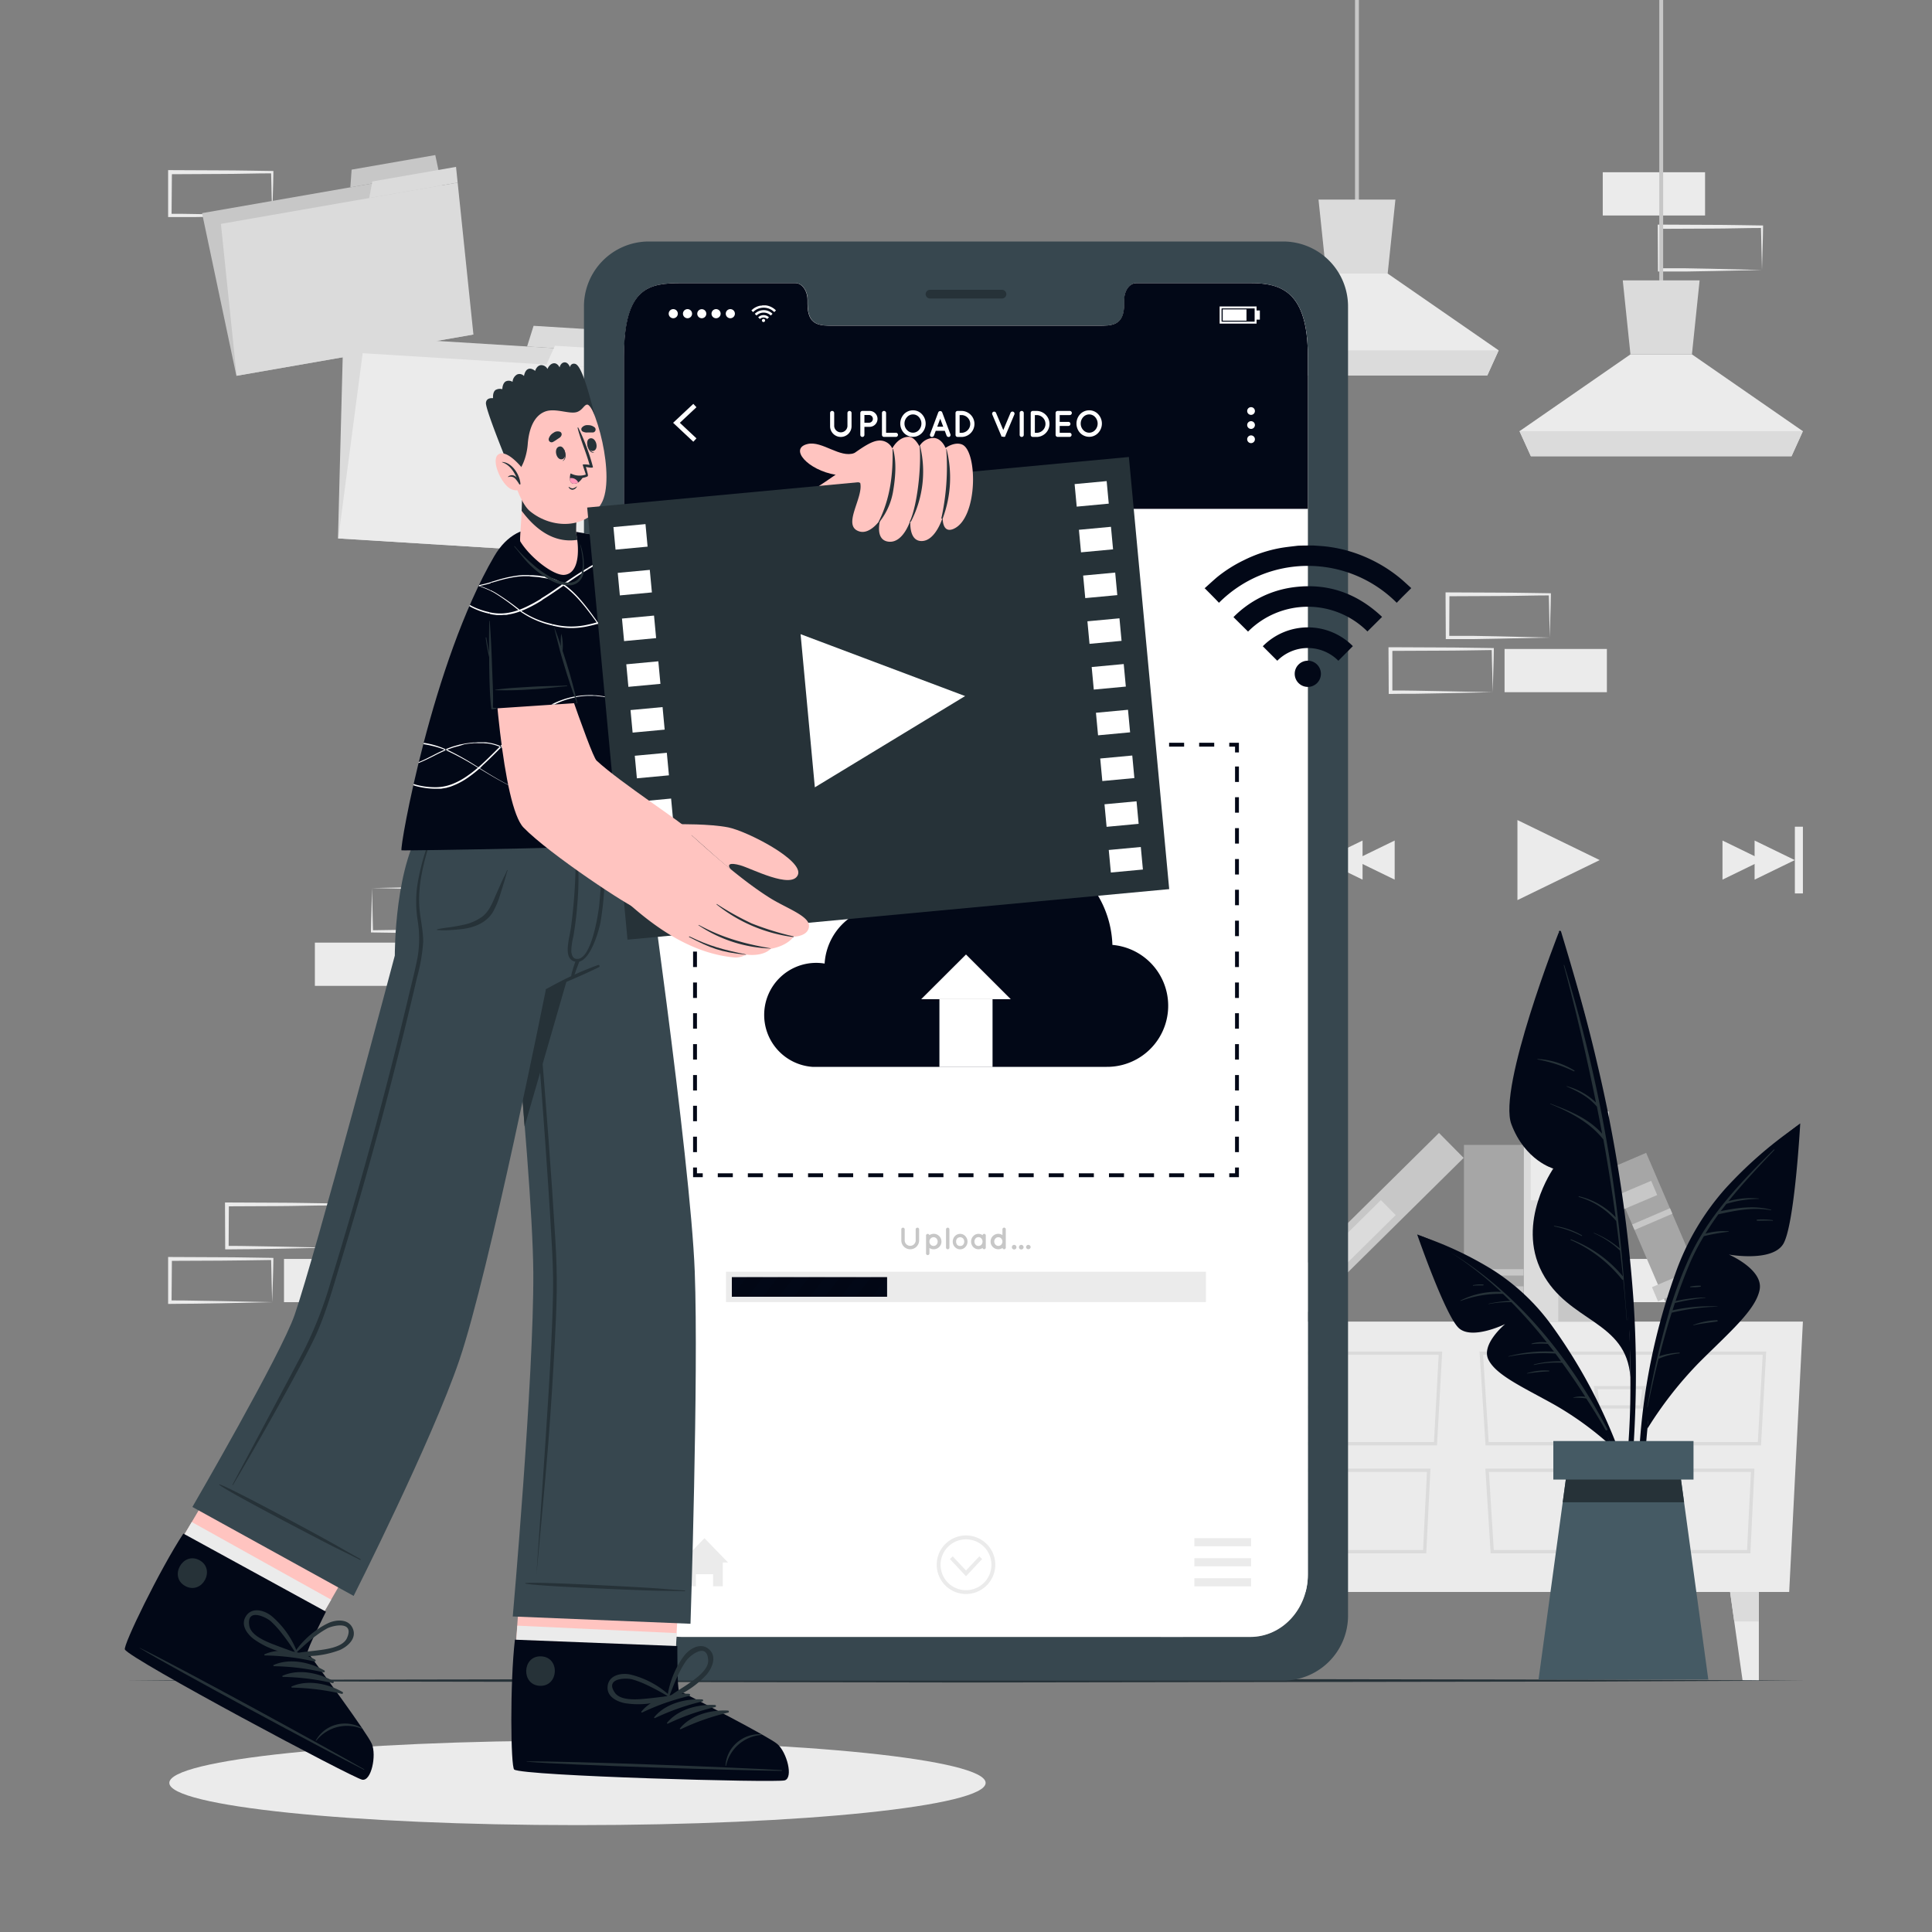 <svg xmlns="http://www.w3.org/2000/svg" viewBox="0 0 500 500"><rect x="0" y="0" width="500" height="500" fill="#808080" stroke="none"/><g id="freepik--background-complete--inject-248"><path d="M85.21,322.89l-13.13.28-6.66.11c-2.22.05-4.46,0-6.69.06h-.45v-.45l-.05-11.19v-.5h.5l13.24.06c4.41,0,8.82.12,13.24.17h.27v.27c0,1.9-.09,3.79-.13,5.65Zm0,0-.14-5.65c0-1.87-.12-3.71-.14-5.54l.28.27c-4.42,0-8.83.16-13.24.17l-13.24.06.5-.5-.06,11.19-.44-.45c2.18,0,4.35,0,6.54.06l6.58.11Z" style="fill:#ebebeb"></path><path d="M70.44,337l-13.13.28-6.66.11c-2.23.05-4.46,0-6.69.06h-.45V337l0-11.19v-.5H44l13.24.06c4.41,0,8.82.12,13.24.17h.27v.27c0,1.9-.09,3.79-.13,5.65Zm0,0-.15-5.65c0-1.87-.11-3.71-.13-5.54l.28.27c-4.42.05-8.83.16-13.24.17L44,326.31l.49-.5L44.4,337l-.44-.45c2.18,0,4.35,0,6.54.06l6.58.11Z" style="fill:#ebebeb"></path><rect x="73.5" y="325.81" width="26.48" height="11.19" style="fill:#ebebeb"></rect><path d="M401.09,165l-13.12.28-6.66.12c-2.23,0-4.47,0-6.7,0h-.44V165l-.06-11.18v-.51h.5l13.24.06c4.42,0,8.83.11,13.24.16h.28v.27c0,1.89-.09,3.78-.14,5.65Zm0,0-.14-5.65c0-1.86-.11-3.7-.13-5.53l.27.27c-4.41,0-8.82.16-13.24.16l-13.24.06.5-.49L375.06,165l-.45-.44c2.18,0,4.36,0,6.55,0l6.58.12Z" style="fill:#ebebeb"></path><path d="M386.32,179.14l-13.12.28-6.67.12c-2.22,0-4.46,0-6.69.05h-.44v-.45L359.34,168v-.5h.5l13.24.06c4.41,0,8.83.11,13.24.16h.28V168c0,1.9-.08,3.79-.13,5.66Zm0,0-.14-5.65c-.05-1.86-.11-3.7-.13-5.54l.27.28c-4.41.05-8.83.16-13.24.16l-13.24.06.5-.5,0,11.19-.45-.44c2.18,0,4.36,0,6.55.05l6.57.12Z" style="fill:#ebebeb"></path><rect x="389.38" y="167.95" width="26.48" height="11.19" style="fill:#ebebeb"></rect><rect x="414.79" y="325.81" width="26.48" height="11.19" style="fill:#ebebeb"></rect><rect x="414.79" y="44.58" width="26.48" height="11.19" style="fill:#ebebeb"></rect><path d="M456,69.88l-13.12.27-6.66.12c-2.23,0-4.46,0-6.7,0h-.44v-.44l-.06-11.19v-.51h.5l13.24.06c4.42,0,8.83.11,13.24.16h.28v.27c0,1.89-.09,3.78-.13,5.65Zm0,0-.14-5.66c0-1.86-.11-3.7-.13-5.53L456,59c-4.41,0-8.82.16-13.24.16l-13.24.06.5-.49L430,69.88l-.45-.45c2.19,0,4.36,0,6.55,0l6.58.12Z" style="fill:#ebebeb"></path><path d="M70.44,55.78l-13.13.28-6.66.11c-2.23,0-4.46,0-6.69,0h-.45v-.45l0-11.19v-.5H44l13.24.06c4.41,0,8.82.11,13.24.16h.27v.27c0,1.9-.09,3.78-.13,5.65Zm0,0-.15-5.66c0-1.86-.11-3.7-.13-5.53l.28.27c-4.42,0-8.83.16-13.24.16L44,45.09l.49-.5L44.4,55.78,44,55.33c2.18,0,4.35,0,6.54.06l6.58.11Z" style="fill:#ebebeb"></path><rect x="81.5" y="243.94" width="26.48" height="11.19" transform="translate(189.47 499.08) rotate(180)" style="fill:#ebebeb"></rect><path d="M96.27,229.83l13.12-.28,6.66-.11c2.23,0,4.47,0,6.7-.05h.44v.45l.06,11.19v.51h-.5l-13.24-.06c-4.42,0-8.83-.11-13.24-.16H96V241c0-1.9.09-3.78.14-5.65Zm0,0,.14,5.66c0,1.86.11,3.7.13,5.53l-.27-.27c4.41-.05,8.82-.16,13.24-.16l13.24-.07-.5.5,0-11.19.45.45c-2.18,0-4.36,0-6.55-.06l-6.58-.11Z" style="fill:#ebebeb"></path><polygon points="463.04 412 292.53 412 288.99 342.03 466.59 342.03 463.04 412" style="fill:#ebebeb"></polygon><path d="M299.06,349.77h74.18l-1.34,24.29H300.62Zm73.27.86H300l1.45,22.57h69.66Z" style="fill:#dbdbdb"></path><path d="M300.56,380.08H370.2L369.11,402H301.93Zm68.73.86H301.48l1.26,20.2h65.55Z" style="fill:#dbdbdb"></path><path d="M328.64,358.69h13.49l-.76,5.86h-12Zm12.51.86H329.62l.53,4.14h10.47Z" style="fill:#dbdbdb"></path><path d="M328.64,388.11h13.49l-.76,5.86h-12Zm12.51.86H329.62l.53,4.14h10.47Z" style="fill:#dbdbdb"></path><path d="M382.9,349.77h74.19l-1.34,24.29H384.46Zm73.28.86H383.82l1.45,22.57h69.66Z" style="fill:#dbdbdb"></path><path d="M384.41,380.08h69.64L453,402H385.78Zm68.73.86H385.33l1.26,20.2h65.55Z" style="fill:#dbdbdb"></path><path d="M412.49,358.69H426l-.76,5.86h-12Zm12.51.86H413.47l.53,4.14h10.46Z" style="fill:#dbdbdb"></path><path d="M412.49,388.11H426l-.76,5.86h-12ZM425,389H413.47l.53,4.14h10.46Z" style="fill:#dbdbdb"></path><polygon points="447.75 412 448.82 419.62 450.98 434.93 455.19 434.93 455.19 412 447.75 412" style="fill:#ebebeb"></polygon><polygon points="447.75 412 448.82 419.62 455.19 419.62 455.19 412 447.75 412" style="fill:#dbdbdb"></polygon><polygon points="307.82 412 306.75 419.62 304.6 434.93 300.39 434.93 300.39 412 307.82 412" style="fill:#ebebeb"></polygon><polygon points="307.82 412 306.75 419.62 300.39 419.62 300.39 412 307.82 412" style="fill:#dbdbdb"></polygon><rect x="384.07" y="309.71" width="51.58" height="12.99" transform="translate(726.07 -93.65) rotate(90)" style="fill:#c7c7c7"></rect><rect x="407.02" y="284" width="5.67" height="12.99" transform="translate(700.35 -119.37) rotate(90)" style="fill:#dbdbdb"></rect><rect x="408.81" y="295.15" width="2.1" height="12.99" transform="translate(711.5 -108.22) rotate(90)" style="fill:#dbdbdb"></rect><rect x="407.02" y="325.9" width="5.67" height="12.99" transform="translate(742.26 -77.46) rotate(90)" style="fill:#dbdbdb"></rect><rect x="368.74" y="307.37" width="60.17" height="9.08" transform="translate(710.74 -86.91) rotate(90)" style="fill:#dbdbdb"></rect><rect x="387.29" y="296.33" width="23.14" height="5.45" transform="translate(697.92 -99.81) rotate(90)" style="fill:#ebebeb"></rect><rect x="324.12" y="313.01" width="60.17" height="9.08" transform="translate(829.35 294.4) rotate(135.33)" style="fill:#c7c7c7"></rect><rect x="339.49" y="317.9" width="23.14" height="5.45" transform="translate(826.13 301.87) rotate(135.33)" style="fill:#dbdbdb"></rect><rect x="363.73" y="311.45" width="45.71" height="15.42" transform="translate(705.74 -67.43) rotate(90)" style="fill:#a6a6a6"></rect><rect x="384.45" y="327.33" width="4.26" height="15.42" transform="translate(721.62 -51.55) rotate(90)" style="fill:#c7c7c7"></rect><rect x="385.76" y="321.57" width="1.65" height="15.42" transform="translate(715.86 -57.3) rotate(90)" style="fill:#c7c7c7"></rect><rect x="408.16" y="314.87" width="42.95" height="10.65" transform="translate(554.38 -200.91) rotate(66.77)" style="fill:#a6a6a6"></rect><rect x="433.52" y="328.58" width="4" height="10.65" transform="matrix(0.39, 0.92, -0.92, 0.39, 570.55, -198.02)" style="fill:#c7c7c7"></rect><rect x="423.45" y="305.11" width="4" height="10.65" transform="matrix(0.39, 0.92, -0.92, 0.39, 542.88, -202.97)" style="fill:#c7c7c7"></rect><rect x="426.85" y="310.18" width="1.55" height="10.65" transform="translate(548.87 -201.9) rotate(66.77)" style="fill:#c7c7c7"></rect><rect x="429.42" width="1" height="76.24" style="fill:#c7c7c7"></rect><polygon points="393.25 111.59 396.19 118.07 463.64 118.07 466.58 111.59 437.87 91.71 421.96 91.71 393.25 111.59" style="fill:#ebebeb"></polygon><polygon points="419.97 72.56 421.96 91.71 437.87 91.71 439.86 72.56 419.97 72.56" style="fill:#dbdbdb"></polygon><polygon points="393.25 111.59 396.2 118.08 463.65 118.08 466.59 111.59 393.25 111.59" style="fill:#dbdbdb"></polygon><rect x="350.68" width="1" height="55.33" style="fill:#c7c7c7"></rect><polygon points="314.51 90.67 317.46 97.16 384.91 97.16 387.85 90.67 359.13 70.8 343.23 70.8 314.51 90.67" style="fill:#ebebeb"></polygon><polygon points="341.23 51.65 343.23 70.8 359.13 70.8 361.13 51.65 341.23 51.65" style="fill:#dbdbdb"></polygon><polygon points="314.51 90.68 317.46 97.16 384.91 97.16 387.85 90.68 314.51 90.68" style="fill:#dbdbdb"></polygon><polygon points="61.18 97.26 122.46 86.58 113.57 44.49 52.29 55.16 61.18 97.26" style="fill:#c7c7c7"></polygon><polygon points="91 43.9 112.65 40.13 113.57 44.49 90.67 48.48 91 43.9" style="fill:#c7c7c7"></polygon><polygon points="61.24 97.25 122.52 86.57 118.44 47.26 57.17 57.94 61.24 97.25" style="fill:#dbdbdb"></polygon><polygon points="96.37 46.96 118.02 43.19 118.44 47.26 95.55 51.25 96.37 46.96" style="fill:#dbdbdb"></polygon><polygon points="87.47 139.34 163.4 144.03 164.78 91.43 88.84 86.73 87.47 139.34" style="fill:#dbdbdb"></polygon><polygon points="138.09 84.32 164.92 85.98 164.78 91.43 136.41 89.67 138.09 84.32" style="fill:#dbdbdb"></polygon><polygon points="87.55 139.34 163.48 144.04 169.79 96.11 93.86 91.41 87.55 139.34" style="fill:#ebebeb"></polygon><polygon points="143.62 89.48 170.44 91.14 169.79 96.11 141.42 94.35 143.62 89.48" style="fill:#ebebeb"></polygon><polygon points="392.71 232.95 392.71 212.23 414 222.59 392.71 232.95" style="fill:#ebebeb"></polygon><polygon points="454.09 227.65 454.09 217.53 464.49 222.59 454.09 227.65" style="fill:#ebebeb"></polygon><polygon points="445.78 227.65 445.78 217.53 456.17 222.59 445.78 227.65" style="fill:#ebebeb"></polygon><polygon points="352.63 217.53 352.63 227.65 342.23 222.59 352.63 217.53" style="fill:#ebebeb"></polygon><polygon points="360.94 217.53 360.94 227.65 350.54 222.59 360.94 217.53" style="fill:#ebebeb"></polygon><rect x="340.15" y="213.95" width="2.08" height="17.27" style="fill:#ebebeb"></rect><rect x="464.51" y="213.95" width="2.08" height="17.27" style="fill:#ebebeb"></rect></g><g id="freepik--Shadow--inject-248"><path d="M255.08,461.41c0,6-47.3,10.93-105.63,10.93S43.82,467.45,43.82,461.41s47.29-10.93,105.63-10.93S255.08,455.38,255.08,461.41Z" style="fill:#ebebeb"></path></g><g id="freepik--Floor--inject-248"><polygon points="32.78 434.93 87.08 434.69 141.39 434.6 250 434.43 358.61 434.6 412.92 434.69 467.22 434.93 412.92 435.18 358.61 435.26 250 435.43 141.39 435.26 87.08 435.17 32.78 434.93" style="fill:#263238"></polygon></g><g id="freepik--Plant--inject-248"><path d="M423.15,366.63a284.59,284.59,0,0,0-.41-30.21,384.53,384.53,0,0,0-9.47-61.55c-2.64-11.39-5.89-22.59-9.27-33.77-.11-.34-.65-.25-.55.1,10.47,39.44,19.06,80.13,18.47,121.12-.16,11.47-1.49,22.74-2.58,34.14,0,.3.47.43.54.11C422,386.82,422.75,376.6,423.15,366.63Z" style="fill:#020817"></path><path d="M403.45,241.2s-15.87,40.27-12.31,49.74S402,302.42,402,302.42s-9.71,13.86-2.92,26.86,21.85,12.38,22.85,27.12C421.94,356.4,422.78,294.78,403.45,241.2Z" style="fill:#020817"></path><path d="M420.22,331a.31.31,0,0,0,0-.21,368.46,368.46,0,0,0-15.39-81c0-.08-.15-.06-.13,0q4.72,17.67,8.33,35.53a17.5,17.5,0,0,0-7.57-4.22c-.05,0-.08.06,0,.08,2.93,1.27,5.75,2.74,7.82,5.23.46,2.33.92,4.66,1.35,7-3.55-4-8.46-5.93-13.38-7.79-.07,0-.11.08,0,.1,5.12,2.09,10.23,4.78,13.7,9.19q1.81,10,3.18,20.12a19.12,19.12,0,0,0-9.46-5.42.09.09,0,0,0-.06.17,19.94,19.94,0,0,1,9.6,6.14l.06.05q.46,3.54.89,7.1a24.58,24.58,0,0,0-6.63-4c-.06,0-.1.08,0,.1a23,23,0,0,1,6.64,4.4s.05,0,.08,0c.27,2.26.53,4.51.76,6.77a32.26,32.26,0,0,0-13.46-9.6c-.1,0-.15.12-.05.16a35.11,35.11,0,0,1,13.26,10.2.3.3,0,0,0,.33.11c.34,3.46.65,6.93.9,10.41,0,.05.09.05.08,0C420.75,338.07,420.5,334.51,420.22,331Z" style="fill:#263238"></path><path d="M407.47,277.07a19.81,19.81,0,0,0-9.53-3,.06.06,0,1,0,0,.12,37.41,37.41,0,0,1,9.42,3.08A.13.13,0,0,0,407.47,277.07Z" style="fill:#263238"></path><path d="M409.4,319.7a20.17,20.17,0,0,0-7.16-2.45c-.09,0-.09.12,0,.14a27,27,0,0,1,7.08,2.48C409.41,319.92,409.49,319.76,409.4,319.7Z" style="fill:#263238"></path><path d="M464.86,291.59a108,108,0,0,0-18.37,16.05,66.07,66.07,0,0,0-12.87,21.84,163.12,163.12,0,0,0-9.6,52.24,126.58,126.58,0,0,0,2.83,29.37.28.28,0,0,0,.55-.11,164.62,164.62,0,0,1,.29-51.34c2.72-16.66,7-34.78,17.59-48.32,5.77-7.37,13-13.17,20.06-19.16C465.72,291.84,465.24,291.32,464.86,291.59Z" style="fill:#020817"></path><path d="M426.36,369.72a99.18,99.18,0,0,1,13.38-17.11c7.94-7.93,14.62-13.57,15.65-18.82s-7.95-9.11-7.95-9.11,11,2,14-2.64,4.46-31.3,4.46-31.3S445.91,305,436.6,325,426.36,369.72,426.36,369.72Z" style="fill:#020817"></path><path d="M459,297.58c-8.4,8.26-16.86,17.06-21.81,27.9A106.39,106.39,0,0,0,432.74,337v0c-.26.79-.52,1.57-.76,2.37a.5.5,0,0,0,0,.13,224,224,0,0,0-5.67,24.66c0,.05.07.08.08,0,.86-4.17,1.81-8.37,2.87-12.57a.25.25,0,0,0,.12,0,17.35,17.35,0,0,1,5.24-1.33c.12,0,.11-.22,0-.21a19.54,19.54,0,0,0-5.19.94c1-3.78,2-7.55,3.21-11.27a56.27,56.27,0,0,1,11.85-1.55,0,0,0,1,0,0-.06,44.66,44.66,0,0,0-11.65,1l.63-1.91a60.44,60.44,0,0,1,7.89-1.33c.05,0,0-.09,0-.09a38.62,38.62,0,0,0-7.73.94c1.09-3.22,2.27-6.39,3.57-9.48a58.09,58.09,0,0,1,3.77-7.32,46.38,46.38,0,0,1,6.4-1.14c.06,0,.05-.1,0-.11a17.29,17.29,0,0,0-6,.59q1.57-2.55,3.34-5h0c4.48-1,9-1.91,13.61-1.05.07,0,.1-.12,0-.14-4.37-1.15-8.7-.48-13,.37.47-.63,1-1.25,1.45-1.87a29.61,29.61,0,0,1,8.37-1.31c.06,0,.07-.09,0-.09a21.65,21.65,0,0,0-7.81.69c3.71-4.6,7.8-8.93,11.84-13.2C459.32,297.5,459.17,297.38,459,297.58Z" style="fill:#263238"></path><path d="M458.75,315.78a18.18,18.18,0,0,0-4-.14c-.16,0-.15.28,0,.28,1.32,0,2.63-.06,3.95,0A.08.08,0,1,0,458.75,315.78Z" style="fill:#263238"></path><path d="M444.37,341.67a18.08,18.08,0,0,0-6.16,1.24s0,.1,0,.09c2-.49,4.09-.68,6.15-1A.16.16,0,0,0,444.37,341.67Z" style="fill:#263238"></path><path d="M440.06,332.73a12.73,12.73,0,0,0-2.61.23c-.09,0-.09.16,0,.16a13.46,13.46,0,0,0,2.62-.12A.14.14,0,0,0,440.06,332.73Z" style="fill:#263238"></path><path d="M367.79,319.92a91,91,0,0,1,18.57,8.75,55.68,55.68,0,0,1,15.47,14.7,137.49,137.49,0,0,1,19.83,40.05,106.31,106.31,0,0,1,4.5,24.42.23.23,0,0,1-.46.05,138.55,138.55,0,0,0-12.11-41.49c-6-12.85-13.7-26.53-25.4-35-6.37-4.63-13.53-7.66-20.67-10.87C367.15,320.32,367.41,319.79,367.79,319.92Z" style="fill:#020817"></path><path d="M417,374.25a83.31,83.31,0,0,0-14.79-10.75c-8.25-4.59-15-7.61-17-11.61s4.32-9.22,4.32-9.22-8.43,4.14-11.92,1.1-10.85-24.3-10.85-24.3,19.47,6.92,31.63,21S417,374.25,417,374.25Z" style="fill:#020817"></path><path d="M416,369.87c-9.74-18.28-22.73-34.81-40.53-45.72,0,0,0,0,0,0a89.52,89.52,0,0,1,13,10.19A20.73,20.73,0,0,0,378,336.56a.06.06,0,0,0,.06.11,28.87,28.87,0,0,1,10.76-1.82.25.25,0,0,0,.13,0c.63.6,1.25,1.2,1.87,1.82a32.79,32.79,0,0,0-5.59.74c-.05,0,0,.09,0,.08a28.59,28.59,0,0,1,5.91-.49,123.12,123.12,0,0,1,9.18,10.43,9.38,9.38,0,0,0-3.91.28.08.08,0,0,0,0,.15,20.77,20.77,0,0,1,4.17-.06c.54.68,1.07,1.35,1.6,2A37.67,37.67,0,0,0,390.41,351c-.06,0,0,.1,0,.09a47.48,47.48,0,0,1,12.13-.79c.5.66,1,1.34,1.46,2a25.77,25.77,0,0,0-7,.81c-.08,0-.06.16,0,.14a27,27,0,0,1,7.28-.57c2.1,2.89,4.1,5.84,6,8.82a6.61,6.61,0,0,0-3.09.19c-.05,0,0,.09,0,.08a13.8,13.8,0,0,1,3.34.16q2.6,4,5,8.17C415.74,370.28,416.12,370.11,416,369.87Z" style="fill:#263238"></path><path d="M400.84,354.71a14.82,14.82,0,0,0-5.65.69,0,0,0,1,0,0,.08,44.19,44.19,0,0,1,5.63-.57C401,354.9,401,354.72,400.84,354.71Z" style="fill:#263238"></path><path d="M383.86,332.44a9.53,9.53,0,0,0-2.61.15c-.1,0-.07.16,0,.15.86-.09,1.71-.06,2.56-.08C384,332.65,384,332.45,383.86,332.44Z" style="fill:#263238"></path><polygon points="442.11 434.68 398.17 434.68 404.43 388.79 406.03 377.02 434.24 377.02 435.84 388.79 442.11 434.68" style="fill:#455a64"></polygon><polygon points="435.84 388.79 404.43 388.79 406.03 377.02 434.24 377.02 435.84 388.79" style="fill:#263238"></polygon><rect x="402" y="372.94" width="36.28" height="9.97" style="fill:#455a64"></rect></g><g id="freepik--Device--inject-248"><path d="M332.21,62.5H167.77a16.79,16.79,0,0,0-16.64,17V418a16.8,16.8,0,0,0,16.64,16.94H332.21A16.81,16.81,0,0,0,348.87,418V79.45A16.8,16.8,0,0,0,332.21,62.5Zm6.26,345c0,8.91-6.67,16.12-14.9,16.12H176.44c-8.25,0-14.92-7.21-14.92-16.12V92.28c0-18.15,6.67-19,14.92-19h29.47c1.71,0,3.11,2,3.11,4.36v1c0,5.65,3.1,5.67,6.9,5.67h68.15c3.83,0,6.9,0,6.9-5.67v-1c0-2.41,1.38-4.36,3.12-4.36h29.48c8.23,0,14.9,2.41,14.9,19Z" style="fill:#37474f"></path><path d="M259.29,77.25H240.7a1.15,1.15,0,0,1-1.15-1.15h0A1.15,1.15,0,0,1,240.7,75h18.59a1.14,1.14,0,0,1,1.15,1.14h0A1.14,1.14,0,0,1,259.29,77.25Z" style="fill:#263238"></path><path d="M338.47,92.28V407.52c0,8.91-6.67,16.12-14.9,16.12H176.45c-8.25,0-14.93-7.21-14.93-16.12V92.28c0-18.15,6.68-19,14.93-19h29.46c1.71,0,3.11,2,3.11,4.36v1c0,5.65,3.1,5.67,6.9,5.67h68.15c3.84,0,6.9,0,6.9-5.67v-1c0-2.41,1.38-4.36,3.12-4.36h29.48C331.8,73.24,338.47,75.65,338.47,92.28Z" style="fill:#fff"></path><path d="M338.47,92.28v39.41h-177V92.28c0-18.15,6.67-19,14.92-19h29.48c1.71,0,3.11,2,3.11,4.36v1c0,5.65,3.09,5.67,6.89,5.67h68.15c3.83,0,6.91,0,6.91-5.67v-1c0-2.41,1.38-4.36,3.12-4.36h29.46C331.79,73.24,338.47,75.65,338.47,92.28Z" style="fill:#020817"></path><polygon points="179.43 114.32 174.2 109.42 179.43 104.52 180.24 105.39 175.94 109.42 180.24 113.45 179.43 114.32" style="fill:#fff"></polygon><path d="M324.77,106.37a1,1,0,1,1-1-1A1,1,0,0,1,324.77,106.37Z" style="fill:#fff"></path><path d="M324.77,110a1,1,0,1,1-1-1A1,1,0,0,1,324.77,110Z" style="fill:#fff"></path><path d="M324.77,113.68a1,1,0,1,1-1-1A1,1,0,0,1,324.77,113.68Z" style="fill:#fff"></path><g id="freepik--u5Zjqx--inject-248"><path d="M200.83,80.32l-.29.29-.16.16a3.87,3.87,0,0,0-5.49,0l-.15-.16c-.1-.09-.19-.19-.28-.28h0l0,0,.36-.32a4.19,4.19,0,0,1,.83-.53,4.26,4.26,0,0,1,1.11-.37c.18,0,.36,0,.55-.08h.48l.38,0a4,4,0,0,1,1,.24,3.81,3.81,0,0,1,.68.32,4.12,4.12,0,0,1,.66.46l.3.27Z" style="fill:#fff"></path><path d="M195.79,81.66l-.45-.44a3.12,3.12,0,0,1,1.84-.92,3.2,3.2,0,0,1,2.75.91l-.45.45a2.62,2.62,0,0,0-3.69,0Z" style="fill:#fff"></path><path d="M199,82.11l-.45.45a1.32,1.32,0,0,0-.94-.39,1.34,1.34,0,0,0-.95.39l-.44-.45A2,2,0,0,1,199,82.11Z" style="fill:#fff"></path><path d="M198,83a.41.41,0,0,1-.81,0,.41.41,0,1,1,.81,0Z" style="fill:#fff"></path></g><path d="M173.06,81.18a1.18,1.18,0,1,1,1.17,1.18A1.18,1.18,0,0,1,173.06,81.18Z" style="fill:#fff"></path><path d="M176.75,81.18a1.18,1.18,0,1,1,1.18,1.18A1.18,1.18,0,0,1,176.75,81.18Z" style="fill:#fff"></path><path d="M180.45,81.18a1.17,1.17,0,1,1,1.17,1.18A1.17,1.17,0,0,1,180.45,81.18Z" style="fill:#fff"></path><path d="M184.14,81.18a1.18,1.18,0,1,1,1.17,1.18A1.18,1.18,0,0,1,184.14,81.18Z" style="fill:#fff"></path><path d="M187.83,81.18A1.18,1.18,0,1,1,189,82.36,1.18,1.18,0,0,1,187.83,81.18Z" style="fill:#fff"></path><path d="M325.2,83.75h-9.56V79.31h9.56Zm-9.06-.5h8.56V79.81h-8.56Z" style="fill:#fff"></path><rect x="316.44" y="80.07" width="6.15" height="2.92" style="fill:#fff"></rect><rect x="325.2" y="80.35" width="0.85" height="2.37" style="fill:#fff"></rect><polygon points="188.41 404.37 187.06 404.37 187.06 410.54 184.55 410.54 184.55 407.4 180.1 407.4 180.1 410.54 177.59 410.54 177.59 404.37 176.24 404.37 182.32 398.08 188.41 404.37" style="fill:#ebebeb"></polygon><rect x="309.1" y="398.08" width="14.67" height="2.1" style="fill:#ebebeb"></rect><rect x="309.1" y="403.26" width="14.67" height="2.1" style="fill:#ebebeb"></rect><rect x="309.1" y="408.45" width="14.67" height="2.1" style="fill:#ebebeb"></rect><polygon points="254.17 403.48 250 407.93 245.83 403.48 246.56 402.79 250 406.45 253.44 402.79 254.17 403.48" style="fill:#ebebeb"></polygon><path d="M250,412.53a7.58,7.58,0,1,1,7.58-7.58A7.59,7.59,0,0,1,250,412.53Zm0-14.15a6.58,6.58,0,1,0,6.58,6.57A6.58,6.58,0,0,0,250,398.38Z" style="fill:#ebebeb"></path><polygon points="320.63 304.65 318.13 304.65 318.13 303.65 319.63 303.65 319.63 302.15 320.63 302.15 320.63 304.65" style="fill:#020817"></polygon><path d="M314.24,304.65h-3.9v-1h3.9Zm-7.79,0h-3.89v-1h3.89Zm-7.79,0h-3.89v-1h3.89Zm-7.78,0H287v-1h3.9Zm-7.79,0H279.2v-1h3.89Zm-7.79,0h-3.89v-1h3.89Zm-7.78,0h-3.9v-1h3.9Zm-7.79,0h-3.89v-1h3.89Zm-7.79,0h-3.89v-1h3.89Zm-7.78,0h-3.9v-1h3.9Zm-7.79,0h-3.89v-1h3.89Zm-7.79,0h-3.89v-1h3.89Zm-7.78,0h-3.9v-1h3.9Zm-7.79,0h-3.89v-1H213Zm-7.79,0h-3.89v-1h3.89Zm-7.78,0h-3.9v-1h3.9Zm-7.79,0h-3.89v-1h3.89Z" style="fill:#020817"></path><polygon points="181.87 304.65 179.37 304.65 179.37 302.15 180.37 302.15 180.37 303.65 181.87 303.65 181.87 304.65" style="fill:#020817"></polygon><path d="M180.37,298.17h-1v-4h1Zm0-8h-1v-4h1Zm0-7.95h-1v-4h1Zm0-8h-1v-4h1Zm0-8h-1v-4h1Zm0-7.95h-1v-4h1Zm0-8h-1v-4h1Zm0-8h-1v-4h1Zm0-8h-1v-4h1Zm0-7.95h-1v-4h1Zm0-8h-1v-4h1Zm0-8h-1v-4h1Zm0-7.95h-1v-4h1Z" style="fill:#020817"></path><polygon points="180.37 194.73 179.37 194.73 179.37 192.23 181.87 192.23 181.87 193.23 180.37 193.23 180.37 194.73" style="fill:#020817"></polygon><path d="M314.24,193.23h-3.9v-1h3.9Zm-7.79,0h-3.89v-1h3.89Zm-7.79,0h-3.89v-1h3.89Zm-7.78,0H287v-1h3.9Zm-7.79,0H279.2v-1h3.89Zm-7.79,0h-3.89v-1h3.89Zm-7.78,0h-3.9v-1h3.9Zm-7.79,0h-3.89v-1h3.89Zm-7.79,0h-3.89v-1h3.89Zm-7.78,0h-3.9v-1h3.9Zm-7.79,0h-3.89v-1h3.89Zm-7.79,0h-3.89v-1h3.89Zm-7.78,0h-3.9v-1h3.9Zm-7.79,0h-3.89v-1H213Zm-7.79,0h-3.89v-1h3.89Zm-7.78,0h-3.9v-1h3.9Zm-7.79,0h-3.89v-1h3.89Z" style="fill:#020817"></path><polygon points="320.63 194.73 319.63 194.73 319.63 193.23 318.13 193.23 318.13 192.23 320.63 192.23 320.63 194.73" style="fill:#020817"></polygon><path d="M320.63,298.17h-1v-4h1Zm0-8h-1v-4h1Zm0-7.95h-1v-4h1Zm0-8h-1v-4h1Zm0-8h-1v-4h1Zm0-7.95h-1v-4h1Zm0-8h-1v-4h1Zm0-8h-1v-4h1Zm0-8h-1v-4h1Zm0-7.95h-1v-4h1Zm0-8h-1v-4h1Zm0-8h-1v-4h1Zm0-7.95h-1v-4h1Z" style="fill:#020817"></path><path d="M197.77,262.68a13.46,13.46,0,0,0,12.46,13.42v0h76.18a15.81,15.81,0,0,0,1.48-31.56,26.64,26.64,0,0,0-51.63-8.33,15.64,15.64,0,0,0-7.07-1.67,15.8,15.8,0,0,0-15.78,14.83,13.09,13.09,0,0,0-2.18-.18A13.46,13.46,0,0,0,197.77,262.68Z" style="fill:#020817"></path><rect x="243.12" y="258.59" width="13.75" height="17.55" style="fill:#fff"></rect><polygon points="238.4 258.59 261.59 258.59 250 247.02 238.4 258.59" style="fill:#fff"></polygon><path d="M217.6,113.08a2.77,2.77,0,0,1-2.77-2.78v-3.42a.52.52,0,0,1,.53-.53.53.53,0,0,1,.53.53v3.42a1.72,1.72,0,0,0,3.43,0v-3.42a.53.53,0,0,1,.53-.53.52.52,0,0,1,.53.53v3.42A2.78,2.78,0,0,1,217.6,113.08Z" style="fill:#fff"></path><path d="M224.9,110.46h-1.19v2.09a.53.53,0,1,1-1.06,0v-5.67a.53.53,0,0,1,.52-.53h1.73a2.06,2.06,0,1,1,0,4.11Zm-1.19-1.06h1.19a1,1,0,1,0,0-2h-1.19Z" style="fill:#fff"></path><path d="M228.25,112.55v-5.67a.53.53,0,0,1,.53-.53.54.54,0,0,1,.54.53V112h2.61a.54.54,0,0,1,0,1.07h-3.15A.53.53,0,0,1,228.25,112.55Z" style="fill:#fff"></path><path d="M238.59,107.19a3.53,3.53,0,0,1,0,4.86,3.17,3.17,0,0,1-2.3,1,3.25,3.25,0,0,1-2.35-1,3.58,3.58,0,0,1,0-4.86,3.17,3.17,0,0,1,2.35-1A3.1,3.1,0,0,1,238.59,107.19Zm-.13,2.43a2.48,2.48,0,0,0-.65-1.68,2.05,2.05,0,0,0-3.07,0,2.4,2.4,0,0,0-.66,1.68,2.38,2.38,0,0,0,.66,1.67,2.05,2.05,0,0,0,3.07,0A2.46,2.46,0,0,0,238.46,109.62Z" style="fill:#fff"></path><path d="M244.51,111.49h-2.34l-.47,1.25a.55.55,0,0,1-.5.34.48.48,0,0,1-.18,0,.54.54,0,0,1-.32-.69l2.12-5.67a.54.54,0,0,1,.51-.33.52.52,0,0,1,.51.33l2.13,5.67a.55.55,0,0,1-.32.69.52.52,0,0,1-.18,0,.52.52,0,0,1-.49-.34Zm-.4-1.06-.78-2.06-.78,2.06Z" style="fill:#fff"></path><path d="M247.29,112.55v-5.67a.52.52,0,0,1,.53-.53H249a3.37,3.37,0,0,1,0,6.73h-1.13A.53.53,0,0,1,247.29,112.55Zm1.06-.54h.6a2.3,2.3,0,0,0,0-4.59h-.6Z" style="fill:#fff"></path><path d="M259.28,113l-.07,0s0,0,0,0l-.05-.05h0a.3.3,0,0,0,0-.08l-2.36-5.61a.53.53,0,0,1,.29-.69.52.52,0,0,1,.68.28l1.88,4.45,1.87-4.45a.53.53,0,0,1,1,.41l-2.37,5.61a.3.3,0,0,1,0,.08h0s0,0,0,.05l0,0-.06,0h0l-.08.05h0l-.08,0h-.23l-.08,0h0l-.08-.06Z" style="fill:#fff"></path><path d="M263.89,106.88a.52.52,0,0,1,.53-.53.53.53,0,0,1,.53.53v5.67a.53.53,0,0,1-.53.53.52.52,0,0,1-.53-.53Z" style="fill:#fff"></path><path d="M266.75,112.55v-5.67a.52.52,0,0,1,.53-.53h1.14a3.37,3.37,0,0,1,0,6.73h-1.14A.53.53,0,0,1,266.75,112.55Zm1.07-.54h.6a2.3,2.3,0,0,0,0-4.59h-.6Z" style="fill:#fff"></path><path d="M273.19,112.55v-5.67a.52.52,0,0,1,.53-.53h3.14a.53.53,0,0,1,.53.53.54.54,0,0,1-.53.54h-2.61v1.76h2.25a.53.53,0,0,1,0,1.06h-2.25V112h2.61a.54.54,0,0,1,0,1.07h-3.11s0,0,0,0h0A.53.53,0,0,1,273.19,112.55Z" style="fill:#fff"></path><path d="M284.2,107.19a3.53,3.53,0,0,1,0,4.86,3.19,3.19,0,0,1-2.3,1,3.29,3.29,0,0,1-2.36-1,3.58,3.58,0,0,1,0-4.86,3.21,3.21,0,0,1,2.36-1A3.11,3.11,0,0,1,284.2,107.19Zm-.13,2.43a2.48,2.48,0,0,0-.65-1.68,2.06,2.06,0,0,0-1.52-.69,2.08,2.08,0,0,0-1.56.69,2.44,2.44,0,0,0-.65,1.68,2.41,2.41,0,0,0,.65,1.67,2.06,2.06,0,0,0,3.08,0A2.46,2.46,0,0,0,284.07,109.62Z" style="fill:#fff"></path><path d="M235.56,323.31a2.3,2.3,0,0,1-2.3-2.31v-2.84a.43.43,0,0,1,.44-.44.44.44,0,0,1,.44.44V321a1.42,1.42,0,1,0,2.84,0v-2.84a.44.44,0,0,1,.45-.44.43.43,0,0,1,.44.44V321A2.31,2.31,0,0,1,235.56,323.31Z" style="fill:#c7c7c7"></path><path d="M239.66,324.38v-3.05h0v-1.58a.42.42,0,0,1,.42-.42.43.43,0,0,1,.44.33,2,2,0,1,1,1.09,3.65,1.81,1.81,0,0,1-1.07-.33v1.41a.45.45,0,0,1-.46.43A.44.44,0,0,1,239.66,324.38Zm.88-3.06a1.05,1.05,0,0,0,.31.8,1,1,0,0,0,.76.33,1,1,0,0,0,.75-.33,1.18,1.18,0,0,0,.31-.8,1.22,1.22,0,0,0-.31-.8,1,1,0,0,0-.75-.33,1,1,0,0,0-.76.33A1.09,1.09,0,0,0,240.54,321.32Z" style="fill:#c7c7c7"></path><path d="M245.27,317.72a.44.44,0,0,1,.44.44v4.71a.44.44,0,1,1-.88,0v-4.71A.44.44,0,0,1,245.27,317.72Z" style="fill:#c7c7c7"></path><path d="M247.12,322.73a2,2,0,0,1-.55-1.41,2.1,2.1,0,0,1,.55-1.4,1.9,1.9,0,0,1,1.38-.6,1.79,1.79,0,0,1,1.33.6,2,2,0,0,1,.56,1.4,2,2,0,0,1-.56,1.41,1.79,1.79,0,0,1-1.33.6A1.9,1.9,0,0,1,247.12,322.73Zm.32-1.41a1.34,1.34,0,0,0,.29.85,1.08,1.08,0,0,0,.77.29,1,1,0,0,0,.73-.29,1.25,1.25,0,0,0,.31-.85,1.2,1.2,0,0,0-.31-.83,1.14,1.14,0,0,0-.73-.3,1.18,1.18,0,0,0-.77.3A1.29,1.29,0,0,0,247.44,321.32Z" style="fill:#c7c7c7"></path><path d="M255.12,321.32v1.57a.42.42,0,0,1-.83.08,1.89,1.89,0,0,1-1.07.34,1.87,1.87,0,0,1-1.35-.58,2,2,0,0,1-.55-1.41,2,2,0,0,1,.55-1.4,1.82,1.82,0,0,1,2.42-.25.42.42,0,0,1,.41-.35.42.42,0,0,1,.42.43Zm-.84,0a1.18,1.18,0,0,0-.31-.82,1,1,0,0,0-.75-.33,1,1,0,0,0-.74.33,1.27,1.27,0,0,0,0,1.64,1,1,0,0,0,.74.31,1.06,1.06,0,0,0,.75-.31A1.18,1.18,0,0,0,254.28,321.32Z" style="fill:#c7c7c7"></path><path d="M260.3,322.88a.43.43,0,0,1-.85.09,2,2,0,0,1-1.09.34,2,2,0,0,1,0-4,1.91,1.91,0,0,1,1.07.33v-1.5a.44.44,0,0,1,.44-.43.43.43,0,0,1,.43.43v3.16h0Zm-1.94-2.69a1,1,0,0,0-.74.33,1.15,1.15,0,0,0,0,1.59,1,1,0,0,0,.74.33,1,1,0,0,0,.76-.33,1.17,1.17,0,0,0,0-1.59A1,1,0,0,0,258.36,320.19Z" style="fill:#c7c7c7"></path><path d="M262.46,322.17a.61.61,0,0,1,.6.6.59.59,0,0,1-.6.59.58.58,0,0,1-.59-.59A.6.6,0,0,1,262.46,322.17Z" style="fill:#c7c7c7"></path><path d="M264.3,322.17a.61.61,0,0,1,.6.6.59.59,0,0,1-.6.59.58.58,0,0,1-.59-.59A.6.6,0,0,1,264.3,322.17Z" style="fill:#c7c7c7"></path><path d="M266.13,322.17a.61.61,0,0,1,.6.6.6.6,0,0,1-1.19,0A.61.61,0,0,1,266.13,322.17Z" style="fill:#c7c7c7"></path><rect x="187.89" y="329.13" width="124.21" height="7.84" style="fill:#ebebeb"></rect><rect x="189.4" y="330.52" width="40.18" height="5.08" style="fill:#020817"></rect><polygon points="197.49 330.52 193.32 330.52 189.4 335.59 193.57 335.59 197.49 330.52" style="opacity:0.1"></polygon><polygon points="205.52 330.52 201.36 330.52 197.43 335.59 201.59 335.59 205.52 330.52" style="opacity:0.1"></polygon><polygon points="213.56 330.52 209.39 330.52 205.47 335.59 209.63 335.59 213.56 330.52" style="opacity:0.1"></polygon><polygon points="221.59 330.52 217.42 330.52 213.5 335.59 217.66 335.59 221.59 330.52" style="opacity:0.1"></polygon><polygon points="229.62 330.52 225.46 330.52 221.53 335.59 225.69 335.59 229.62 330.52" style="opacity:0.1"></polygon><polygon points="269.77 335.59 269.77 335.54 269.73 335.59 269.77 335.59" style="opacity:0.1"></polygon></g><g id="freepik--wifi-icon--inject-248"><g id="freepik--u5zjqx--inject-248"><path d="M365.21,152.23l-2.39,2.37L361.47,156a32.47,32.47,0,0,0-46,0c-.42-.44-.85-.9-1.29-1.34-.78-.8-1.56-1.58-2.35-2.37l-.07,0v-.06l.17-.14c1-.9,2-1.82,3-2.68a35.57,35.57,0,0,1,7-4.44,35.15,35.15,0,0,1,9.25-3.11c1.53-.28,3.08-.43,4.62-.62.53-.06,3.94-.07,4.05-.07,1.05.08,2.1.13,3.15.24a36,36,0,0,1,8.49,2,37.92,37.92,0,0,1,5.74,2.68,37.18,37.18,0,0,1,5.48,3.84c.85.74,1.68,1.51,2.52,2.27Z" style="fill:#020817"></path><path d="M323,163.46l-3.78-3.75A26.66,26.66,0,0,1,334.6,152c8.92-1.21,16.58,1.5,23.08,7.65l-3.79,3.77a21.81,21.81,0,0,0-30.86,0Z" style="fill:#020817"></path><path d="M350.12,167.22,346.37,171a11.14,11.14,0,0,0-15.81,0l-3.75-3.75A16.38,16.38,0,0,1,350.12,167.22Z" style="fill:#020817"></path><path d="M341.85,174.38a3.39,3.39,0,1,1-3.39-3.39A3.39,3.39,0,0,1,341.85,174.38Z" style="fill:#020817"></path></g></g><g id="freepik--Character--inject-248"><path d="M135.73,395.05s-3,41.08-3,41.1c0,8.05.07,15.1.46,18.75a.11.11,0,0,0,0,.05,5.68,5.68,0,0,0,.58,2.49l.05.05c2.39,1.64,66.66,3.84,68.93,3.16s.51-7.19-1.92-9.27-26.66-13.92-26.66-13.92l2.56-41.06Z" style="fill: rgb(255, 196, 192);"></path><path d="M202.8,460.65c-2.27.68-66.54-1.52-68.93-3.16l-.05-.05a5.67,5.67,0,0,1-.58-2.48.13.13,0,0,1,0-.06c-.39-3.65-.5-10.7-.46-18.74,0,0,.51-7.13,1.11-15.44l41.26,1.93-.92,14.81s24.22,11.85,26.66,13.92S205.07,460,202.8,460.65Z" style="fill:#ebebeb"></path><path d="M203.08,460.76c-2.3.67-67.58-1.14-70-2.8-.92-.63-1.13-22.52.18-33.61L175.3,426s-.06,11.28.45,11.54c4.13,2.11,23.22,11.92,25.42,13.81C203.62,453.45,205.39,460.08,203.08,460.76Z" style="fill:#020817"></path><path d="M202.25,458.11c-10.93-.68-55.05-2.4-65.91-2.25-.08,0-.09.07,0,.07,10.82.92,55,2.28,65.9,2.36C202.47,458.29,202.48,458.12,202.25,458.11Z" style="fill:#263238"></path><path d="M197.06,448.83a8.8,8.8,0,0,0-6.64,2.42,8.52,8.52,0,0,0-2.66,5.75c0,.06.12.07.13,0a10.15,10.15,0,0,1,9.17-8A.07.07,0,0,0,197.06,448.83Z" style="fill:#263238"></path><path d="M178.35,438.36c-4.37-.23-9.51,1.12-12.36,4.6-.11.13.08.29.21.23a60.62,60.62,0,0,1,12.21-4.29A.28.28,0,0,0,178.35,438.36Z" style="fill:#263238"></path><path d="M181.68,439.8c-4.37-.23-9.51,1.13-12.36,4.6-.11.14.08.29.21.23a60.53,60.53,0,0,1,12.2-4.29A.27.27,0,0,0,181.68,439.8Z" style="fill:#263238"></path><path d="M185,441.25c-4.38-.23-9.51,1.12-12.36,4.6-.11.13.08.29.21.23a60.32,60.32,0,0,1,12.2-4.29A.27.27,0,0,0,185,441.25Z" style="fill:#263238"></path><path d="M188.34,442.69c-4.38-.23-9.51,1.13-12.36,4.6-.12.14.08.29.21.23a60.32,60.32,0,0,1,12.2-4.29A.27.27,0,0,0,188.34,442.69Z" style="fill:#263238"></path><path d="M140,428.66c-4.91-.17-5.18,7.46-.26,7.63S145,428.83,140,428.66Z" style="fill:#263238"></path><path d="M183.52,426.86c-2.14-1.92-5-.24-6.44,1.62a19.93,19.93,0,0,0-1.77,2.75,23.81,23.81,0,0,0-2.47,7.13,3.7,3.7,0,0,0-.07.57.14.14,0,0,0,0,.15,3.88,3.88,0,0,0-.08.45.12.12,0,0,0,.15.12.56.56,0,0,0,.42.44.43.43,0,0,0,.34,0c.88-.56,1.81-1.12,2.73-1.67l.49-.3a23.81,23.81,0,0,0,6.12-4.82C184.38,431.53,185.55,428.67,183.52,426.86ZM177.81,436c-.72.48-1.44.94-2.16,1.4s-1.37.89-2,1.37a1.53,1.53,0,0,0-.22.16l-.24.16.09-.24s0,0,0-.05c.68-1.7,1.31-3.44,2.12-5.1.14-.33.31-.66.48-1a24.58,24.58,0,0,1,1.7-2.89c1-1.41,5.45-4.92,5.7-.14C183.41,432.27,179.64,434.72,177.81,436Z" style="fill:#263238"></path><path d="M173.63,439.31c.06-.06.08-.13,0-.19a2.77,2.77,0,0,0-.25-.24l-.09-.09s0,0,0,0l-.43-.39a23.1,23.1,0,0,0-9.58-5c-2.28-.54-5.56,0-6,2.8s2.28,4.17,4.5,4.59a21.65,21.65,0,0,0,6.77,0c1.59-.2,3.18-.46,4.72-.64h0A.54.54,0,0,0,173.63,439.31Zm-6.21.28c-2.2.21-6.67.68-8.23-1.44-2.81-3.88,2.83-4,4.5-3.51a24.52,24.52,0,0,1,3.16,1.17,60.43,60.43,0,0,1,5.9,3.12h0l.21.12a.91.91,0,0,0-.23,0q-.33,0-.66,0C170.53,439.24,169,439.44,167.42,439.59Z" style="fill:#263238"></path><path d="M132.7,418.34l46,1.89s2.12-64.16,1.1-91.15c-1.11-29.32-13.7-116.55-13.7-116.55h-38s9.71,87.57,9.92,116.9C138.16,356.62,132.7,418.34,132.7,418.34Z" style="fill:#37474f"></path><path d="M158.58,212.53l-22.82,79c-2.7-37.37-7.71-79-7.71-79Z" style="fill:#263238"></path><path d="M135.26,216.83l2.42,26,2.23,26.05c1.43,17.38,2.79,34.76,3.82,52.17.26,4.36.41,8.73.35,13.1s-.27,8.73-.49,13.08q-.68,13.08-1.68,26.11c-.66,8.69-3.09,34.29-3.09,34.29s1.76-25.65,2.33-34.34,1.14-17.4,1.54-26.1c.21-4.35.37-8.7.44-13.05s-.12-8.68-.38-13c-.95-17.4-2.33-34.78-3.59-52.17Z" style="fill:#263238"></path><path d="M177.21,411.61c-7-.48-5-.44-12-.84-3.43-.19-26-1.45-29.22-1.07-.07,0-.08.13,0,.14,3.18.68,25.75,1.55,29.19,1.68,7,.26,5,.11,12,.29A.1.1,0,1,0,177.21,411.61Z" style="fill:#263238"></path><path d="M62.73,371.76l-21,35.48c-3.62,7.18-6.67,13.54-7.94,17,0,0,0,0,0,.06a5.5,5.5,0,0,0-.59,2.48.08.08,0,0,0,0,.07c1.4,2.53,58,33.14,60.29,33.54s3.67-6.21,2.42-9.15-17.67-24.35-17.67-24.35l20.59-35.61Z" style="fill: rgb(255, 196, 192);"></path><path d="M93.54,460.37c-2.34-.4-58.89-31-60.3-33.54a.14.14,0,0,1,0-.07,5.6,5.6,0,0,1,.58-2.48.14.14,0,0,1,0-.06c1.28-3.44,4.32-9.8,7.94-17l7.87-13.33L85.71,414l-7.42,12.85s16.4,21.4,17.66,24.34S95.87,460.78,93.54,460.37Z" style="fill:#ebebeb"></path><path d="M93.75,460.59c-2.37-.42-60-31.13-61.43-33.7-.55-1,9-20.66,15.13-30L84.36,417.1s-5.08,10.06-4.74,10.52c2.76,3.73,15.48,21,16.61,23.69C97.48,454.29,96.11,461,93.75,460.59Z" style="fill:#020817"></path><path d="M94.17,457.85c-9.47-5.48-48.21-26.68-58-31.38-.08,0-.11,0,0,.06,9.28,5.64,48.19,26.53,58,31.48C94.29,458.11,94.37,458,94.17,457.85Z" style="fill:#263238"></path><path d="M93.67,447.23a8.82,8.82,0,0,0-7-.79,8.55,8.55,0,0,0-4.94,4c0,.06.07.12.11.06a10.15,10.15,0,0,1,11.79-3.1A.07.07,0,0,0,93.67,447.23Z" style="fill:#263238"></path><path d="M81.58,429.52c-3.81-2.15-9-3.23-13.11-1.39-.16.07-.06.3.09.3A60.39,60.39,0,0,1,81.39,430,.27.27,0,0,0,81.58,429.52Z" style="fill:#263238"></path><path d="M83.92,432.3c-3.81-2.16-9-3.23-13.12-1.39-.16.07,0,.29.09.3a60.4,60.4,0,0,1,12.84,1.59A.27.27,0,0,0,83.92,432.3Z" style="fill:#263238"></path><path d="M86.26,435.07c-3.82-2.15-9-3.23-13.12-1.39-.16.08-.06.3.09.3a61,61,0,0,1,12.83,1.6A.28.28,0,0,0,86.26,435.07Z" style="fill:#263238"></path><path d="M88.59,437.85c-3.81-2.15-9-3.23-13.12-1.39-.15.07,0,.3.1.3a60.39,60.39,0,0,1,12.83,1.6A.27.27,0,0,0,88.59,437.85Z" style="fill:#263238"></path><path d="M51.61,403.77c-4.32-2.34-8,4.37-3.64,6.71S55.94,406.11,51.61,403.77Z" style="fill:#263238"></path><path d="M91.33,421.53c-1.06-2.68-4.37-2.44-6.48-1.42A20.64,20.64,0,0,0,82,421.79a23.52,23.52,0,0,0-5.39,5.28,3.55,3.55,0,0,0-.32.47.17.17,0,0,0-.08.13A2.89,2.89,0,0,0,76,428a.11.11,0,0,0,.07.17.57.57,0,0,0,.19.58.39.39,0,0,0,.32.11c1-.11,2.12-.2,3.19-.28l.57,0A24.27,24.27,0,0,0,88,427C90,426.09,92.35,424.05,91.33,421.53Zm-9.16,5.59-2.55.3c-.82.09-1.63.18-2.43.32a1.26,1.26,0,0,0-.27,0l-.29,0a1.62,1.62,0,0,0,.19-.18l0,0c1.37-1.22,2.7-2.5,4.17-3.62.27-.24.57-.46.87-.68a25.5,25.5,0,0,1,2.81-1.83c1.53-.8,7.07-2,5.16,2.42C88.82,426.33,84.36,426.84,82.17,427.12Z" style="fill:#263238"></path><path d="M76.94,428.27c.08,0,.12-.08.1-.16l-.12-.33,0-.12a.08.08,0,0,0,0-.05l-.21-.54a23.14,23.14,0,0,0-6.34-8.77c-1.8-1.5-5-2.51-6.63-.17s.19,4.75,2,6.11a21.71,21.71,0,0,0,6.07,3c1.51.53,3,1,4.51,1.52l0,0A.54.54,0,0,0,76.94,428.27Zm-5.69-2.52c-2.07-.8-6.28-2.36-6.73-5-.78-4.72,4.31-2.29,5.6-1.13a25.43,25.43,0,0,1,2.3,2.45,61.65,61.65,0,0,1,3.9,5.43h0a1.53,1.53,0,0,0,.14.21l-.22-.08a6.57,6.57,0,0,0-.61-.26C74.19,426.83,72.72,426.32,71.25,425.75Z" style="fill:#263238"></path><path d="M162.16,212.49v0c-.17.78-2.82,13.11-5.58,23.7-2,7.73-4.06,14.53-5.24,15.24-1.34.79-7.87,3.68-10.05,4.59,0,0-14.68,73.25-22.42,96-7.15,21-27.35,61-27.35,61L49.79,390s22.94-39.5,26.46-49.71c5.46-15.81,25.93-93,25.93-93s-.16-24.17,8-34.73Z" style="fill:#37474f"></path><path d="M93.3,403.49C87.17,400.06,89,401,82.81,397.6c-3-1.64-22.88-12.42-26-13.45-.07,0-.13.08-.07.12,2.59,2,22.62,12.41,25.67,14,6.24,3.24,4.48,2.24,10.75,5.41A.1.1,0,0,0,93.3,403.49Z" style="fill:#263238"></path><path d="M113.19,240.5c1.18-.3,2.43-.4,3.63-.59,1-.15,1.94-.32,2.89-.53a12.62,12.62,0,0,0,5.1-2.15c1.66-1.29,2.51-3.25,3.31-5.14.48-1.12,1-2.23,1.47-3.34.24-.53.48-1.07.73-1.6a20.12,20.12,0,0,0,.91-1.94c0-.09.18,0,.14,0a12.41,12.41,0,0,0-.41,1.39c-.16.54-.31,1.08-.48,1.62-.3,1-.59,1.92-.9,2.88a22.87,22.87,0,0,1-2.05,5c-1.77,2.82-4.94,4-8.11,4.36-.9.11-1.82.18-2.73.23a20,20,0,0,1-3.46,0C113.06,240.79,113,240.55,113.19,240.5Z" style="fill:#263238"></path><path d="M154.8,249.74A84.67,84.67,0,0,0,141.35,256c-.17.09-.06.36.12.28,4.54-1.95,9.16-3.81,13.57-6A.3.3,0,0,0,154.8,249.74Z" style="fill:#263238"></path><path d="M156.16,218.7c0-.16-.28-.19-.28,0,0,5.38-.31,10.11-.76,15.14-.21,2.33-2.09,15.23-6.14,14.29-.67-.16-1-.82-1.13-1.85a16.77,16.77,0,0,1,.54-3.95c.45-2.7.81-5.41,1-8.14a73.43,73.43,0,0,0-.16-15.26.13.13,0,0,0-.26,0A139.85,139.85,0,0,1,147.77,240c-.5,3.36-2.19,8.41,1.32,8.92s5.88-7.93,6.32-10.25A77.1,77.1,0,0,0,156.16,218.7Z" style="fill:#263238"></path><path d="M149.09,248.46a20.47,20.47,0,0,0-.91,2.67,6.14,6.14,0,0,0-.38,2.2c0,.14.21.15.28.06a7.46,7.46,0,0,0,.94-2.14c.31-.83.64-1.65.92-2.48A.45.45,0,0,0,149.09,248.46Z" style="fill:#263238"></path><path d="M60.18,384.22c6.11-11.5,15.71-29.45,18.68-35.14a102.28,102.28,0,0,0,6.79-17.57q5.67-18.42,10.74-37t9.52-37.36c.75-3.12,1.56-6.25,2.16-9.41a28.83,28.83,0,0,0,0-9.63,31,31,0,0,1-.07-9,60,60,0,0,1,2.1-8.76c.47-1.51,1-3,1.5-4.51.06-.16.32-.09.27.08-1.85,6.06-3.74,12.18-3.35,18.59.19,3.08,1,6.11,1,9.21a44.67,44.67,0,0,1-1.56,9.1q-4.38,18.87-9.4,37.58T87.88,327.64c-1.82,6-3.52,12.12-6.11,17.85S69.4,368.82,62.83,380q-1.24,2.15-2.51,4.26C60.27,384.4,60.13,384.31,60.18,384.22Z" style="fill:#263238"></path><path d="M141.55,148.29c13.1,7.19,35.42,20.47,44.48,21.52,7,.82,39.89-21,49.81-29.54,3-2.61-14.05-21.36-17.52-18.87-9.57,6.9-35.47,23.14-36.63,23.35-4.28.75-21.43-4-36.68-6.9C128,134.58,135.2,144.81,141.55,148.29Z" style="fill: rgb(255, 196, 192);"></path><path d="M165.36,163.21,175.72,144S150.09,136,138.53,137s-4.41,7.14,1.45,11.17S165.36,163.21,165.36,163.21Z" style="fill:#c7c7c7"></path><path d="M165.36,163.21,175.72,144S150.09,136,138.53,137s-4.41,7.14,1.45,11.17S165.36,163.21,165.36,163.21Z" style="fill:#020817"></path><path d="M175.7,144l-.09.16c-.24-.11-.48-.21-.73-.3a11.47,11.47,0,0,0-1.11-.42l-1.13-.36c-.38-.11-.77-.18-1.16-.27l-.58-.14-.59-.08a21,21,0,0,0-9.39.7,37.58,37.58,0,0,0-8.6,4c-2.13,1.28-4.17,2.68-6.21,4.09l-.31.21-.21.14-.39-.24c.08,0,.15-.1.23-.15l.31-.21c2.09-1.43,4.19-2.87,6.38-4.17a37.24,37.24,0,0,1,8.71-4,21.56,21.56,0,0,1,9.24-.66c2.65.73,4.57,1.3,5.31,1.53Zm-6.85,11.78c-2.82.91-5.55,2-8.29,3.13l-1.64.64.48.27,1.32-.52c2.74-1.1,5.46-2.24,8.25-3.16l.24-.08.25-.47Zm-22.74-4.4-.37-.25a11.5,11.5,0,0,0-3.19-1.55l-.71-.17,1,.63a12.16,12.16,0,0,1,2.6,1.3l.37.25c.26.18.52.37.77.57s.48.38.71.59l1.36.81a21.09,21.09,0,0,0-1.86-1.67C146.56,151.7,146.34,151.53,146.11,151.37Z" style="fill:#fff"></path><path d="M161.56,160.13c1.2-2.81,2.77-5.5,4.22-8.19s3.17-5.41,4.71-8.13c0-.08.18,0,.14.07-1.4,2.74-2.68,5.53-4.19,8.21a86.43,86.43,0,0,1-4.81,8.08S161.54,160.17,161.56,160.13Z" style="fill:#263238"></path><path d="M170.68,153.33l-5.32,9.88s-19.52-11-25.38-15c-3.57-2.46-7.62-5.71-7.62-8.09Z" style="opacity:0.1"></path><path d="M103.91,220.06c.16.17,62.5-.93,63.09-1.62.82-1-7.89-59.08-16.69-74.58-4.2-7.42-15.71-11.36-22.42.12C111.87,171.44,103.36,219.45,103.91,220.06Z" style="fill:#020817"></path><path d="M166.94,216.33c-.29,0-.59,0-.88,0l-.6,0-.6,0c-.4,0-.8,0-1.2-.06l-1.19-.15a11.71,11.71,0,0,1-1.18-.23,20.84,20.84,0,0,1-2.32-.61c-.75-.28-1.5-.53-2.23-.88s-1.43-.7-2.15-1.06-1.38-.79-2-1.24-1.32-.9-2-1.36-1.28-1-1.9-1.46-1.43-1.18-2.13-1.8a2.61,2.61,0,0,1-.25-.23c-1.61-1.41-3.16-2.9-4.71-4.39-2.3-2.2-4.58-4.44-7.08-6.4a26.46,26.46,0,0,0-3.95-2.61c-.28-.15-.57-.29-.86-.41a3,3,0,0,0-.41-.18,11.78,11.78,0,0,0-3.19-.86c-.39,0-.78-.06-1.17-.07l-1.19,0a11.72,11.72,0,0,0-1.19,0l-1.18.12-.59.07-.58.1L119,193c-.76.22-1.54.38-2.28.67-.33.11-.67.24-1,.37a3.38,3.38,0,0,0-.44.18c-1,.41-2,.89-2.92,1.38-1.33.67-2.67,1.34-4.07,1.89l.06-.25c1.33-.54,2.61-1.2,3.9-1.86.89-.46,1.78-.91,2.7-1.3l.42-.19c.41-.18.83-.34,1.25-.48.75-.3,1.53-.47,2.3-.7l1.18-.23.59-.11.6-.07,1.19-.14c.4,0,.8,0,1.2-.06l1.2,0c.41,0,.81,0,1.22.06a12.28,12.28,0,0,1,3.43.93l.39.19c.26.11.51.24.76.37a26.91,26.91,0,0,1,4,2.68c2.51,2,4.77,4.26,7.05,6.48,1.59,1.55,3.18,3.09,4.83,4.56l.25.23c.64.57,1.29,1.13,1.95,1.67a38,38,0,0,0,3.84,2.83c.66.44,1.36.82,2,1.23s1.41.74,2.15,1,1.47.58,2.22.85a22.86,22.86,0,0,0,2.3.6c.39.06.77.17,1.17.21l1.18.14c.39,0,.79,0,1.19.06l.59,0,.6,0c.29,0,.57,0,.86-.05A2,2,0,0,1,166.94,216.33Zm-1.89-13.84-.16.09a41,41,0,0,1-8.09,3.47,31.51,31.51,0,0,1-8.69,1.28c-.51,0-1,0-1.53,0h-.28a31.72,31.72,0,0,1-6.91-1.11,36.73,36.73,0,0,1-4.18-1.42,44.11,44.11,0,0,1-4-1.87c-2.41-1.24-4.71-2.67-7-4.1l-.37-.23-.24-.15a70.49,70.49,0,0,0-7.72-4.36l-.1,0a2.17,2.17,0,0,0-.35-.15,21.55,21.55,0,0,0-5.74-1.69,2.58,2.58,0,0,0-.09.35,19.57,19.57,0,0,1,2,.38A23.18,23.18,0,0,1,115,194l.33.14.4.17a70,70,0,0,1,7.74,4.24l.18.11.38.22c2.34,1.42,4.68,2.84,7.12,4.08,1.31.68,2.66,1.31,4,1.87a36.38,36.38,0,0,0,4.19,1.45,31.86,31.86,0,0,0,7.2,1.19h.28c.43,0,.85,0,1.28,0a32.19,32.19,0,0,0,8.78-1.21,39.45,39.45,0,0,0,8.18-3.43l0,0Zm-3.75-20.73c-.68-.31-1.37-.55-2.07-.8a23.33,23.33,0,0,0-2.32-.62c-.4-.07-.78-.18-1.18-.22l-1.19-.15c-.4-.05-.8,0-1.2-.07l-.6,0c-.2,0-.4,0-.6,0a21.29,21.29,0,0,0-9.24,2.37,36.84,36.84,0,0,0-7.84,5.49c-1.91,1.68-3.71,3.48-5.49,5.26l-.28.28-1.11,1.11c-1.42,1.41-2.85,2.83-4.36,4.15a1.19,1.19,0,0,0-.18.15c-.83.71-1.68,1.39-2.57,2a18.47,18.47,0,0,1-4.14,2.25,12.05,12.05,0,0,1-4.61.77,18.86,18.86,0,0,1-4.67-.65l-.61-.19c0,.11-.05.22-.07.33l.58.19a19.71,19.71,0,0,0,4.76.71h.61l.6,0,.61,0,.6-.1.6-.1c.2,0,.39-.1.59-.15l.58-.16c.2-.06.38-.14.57-.21a18.7,18.7,0,0,0,4.24-2.3,33.09,33.09,0,0,0,2.71-2.14l.17-.14L125,198c1.18-1.08,2.32-2.2,3.45-3.33l1.22-1.23.26-.27c1.75-1.76,3.5-3.52,5.35-5.16a38,38,0,0,1,7.73-5.51,21.13,21.13,0,0,1,9.1-2.42l.6,0,.59,0c.4,0,.79,0,1.19.06l1.18.14c.39,0,.78.14,1.17.21a22.81,22.81,0,0,1,2.3.59c.74.27,1.47.51,2.18.84Zm-9.41-34.67c-2.11,1.27-4.13,2.65-6.15,4l-.31.21-1.3.89a58.27,58.27,0,0,1-8.14,4.91c-.51.24-1,.45-1.56.65l-.32.12a15.68,15.68,0,0,1-2.61.69,12.24,12.24,0,0,1-4.67-.1,18.5,18.5,0,0,1-4.47-1.49c-.26-.13-.52-.27-.77-.42,0,.1-.09.2-.13.3.24.15.49.29.74.42a18.86,18.86,0,0,0,4.55,1.57l.59.13.61.08.6.08.61,0h.6l.61-.05.61,0c.2,0,.39-.07.59-.1a16.71,16.71,0,0,0,3-.8l.33-.13c.44-.17.88-.35,1.31-.55a37.29,37.29,0,0,0,4.21-2.3c1.36-.84,2.69-1.73,4-2.64l1.43-1,.31-.21c1.95-1.34,3.9-2.69,5.93-3.92Zm4.46,13.38c-.57.2-1.15.38-1.73.55l-.25.07c-.72.21-1.45.4-2.18.55a19,19,0,0,1-8.69,0,23.13,23.13,0,0,1-8.12-3.21,6.18,6.18,0,0,1-.53-.36l-.42-.28a61.93,61.93,0,0,0-6.3-4.43,21.56,21.56,0,0,0-4.11-1.76l-.13,0,0,.07a.08.08,0,0,0,0,0l.17.05c.69.26,1.38.51,2.06.81a21.16,21.16,0,0,1,2,1,57.38,57.38,0,0,1,6.08,4.38l.41.29c.23.17.46.32.7.48a23.62,23.62,0,0,0,8.2,3.34,19.22,19.22,0,0,0,8.86,0c.79-.17,1.58-.36,2.35-.59l.25-.07c.53-.16,1.06-.33,1.58-.51C156.43,160.74,156.39,160.6,156.35,160.47Zm1.24,4.74L156,162.9l-1.07-1.51-.26-.37c-1.4-2-2.82-3.94-4.41-5.78a25.93,25.93,0,0,0-3.43-3.36c-.22-.18-.44-.35-.67-.51l-.37-.25a11.5,11.5,0,0,0-3.19-1.55l-1.18-.29-1.19-.17c-.39-.05-.79-.13-1.19-.16l-1.2-.09-.6,0h-1.8a23.93,23.93,0,0,0-2.39.27,33.67,33.67,0,0,0-4.66,1.13c-1.44.44-2.89.85-4.37,1.16l-.08.16,0,.07.16,0c1.48-.29,2.94-.7,4.39-1.12a33.85,33.85,0,0,1,4.63-1.1,23.58,23.58,0,0,1,2.36-.24h1.78l.6.05,1.18.09c.39,0,.78.11,1.18.17l1.17.18,1.14.28a12.21,12.21,0,0,1,3,1.43l.37.25c.26.18.52.37.77.57a25.84,25.84,0,0,1,3.41,3.29c1.57,1.79,3,3.71,4.39,5.65l.26.37,1.13,1.57,2,2.73C157.69,165.57,157.64,165.39,157.59,165.21Z" style="fill:#fff"></path><path d="M146.12,148.77c-2.76.33-8.9-4.44-11.47-8.65-.17-.29.13-3.43.33-7.27.1-2.33.17-4.92.06-7.29l15.05,2.92a37.79,37.79,0,0,0-1,9.17,5.66,5.66,0,0,0,.14,1,.65.65,0,0,1,0,.16C149.64,140.61,150.45,148.26,146.12,148.77Z" style="fill: rgb(255, 196, 192);"></path><path d="M135,132.19c3.22,4.34,8,8.51,14.41,7.52,0-.39-.1-.71-.15-.93a1.1,1.1,0,0,1,0-.16,4.19,4.19,0,0,1-.15-1,38.06,38.06,0,0,1,1-9.18l-15-2.91C135.15,127.7,135.1,130,135,132.19Z" style="fill:#263238"></path><path d="M131.06,108.63c-1.35,5.36,2.18,20.46,6.1,23.67,5.68,4.66,14.61,4.7,18.47-2,3.75-6.54-1.2-26.14-5.54-29C143.69,97,133.06,100.73,131.06,108.63Z" style="fill: rgb(255, 196, 192);"></path><path d="M146,116.35s-.07.07-.05.11c.3,1,.49,2.2-.33,2.78,0,0,0,.07,0,.06C146.71,118.83,146.45,117.25,146,116.35Z" style="fill:#263238"></path><path d="M144.81,115.55c-1.65.32-.89,3.61.64,3.31S146.2,115.28,144.81,115.55Z" style="fill:#263238"></path><path d="M152,114.74s.09,0,.09.07c.21,1,.62,2.17,1.62,2.29,0,0,0,.06,0,.06C152.52,117.26,152,115.75,152,114.74Z" style="fill:#263238"></path><path d="M152.63,113.47c1.6-.51,2.5,2.74,1,3.21S151.28,113.89,152.63,113.47Z" style="fill:#263238"></path><path d="M143.16,114.35a12.92,12.92,0,0,0,1.17-.75c.45-.29.83-.47,1-1a.74.74,0,0,0-.31-.82,1.77,1.77,0,0,0-1.78.23,2.59,2.59,0,0,0-1.2,1.44A.76.76,0,0,0,143.16,114.35Z" style="fill:#263238"></path><path d="M153.47,111.92c-.47,0-.91,0-1.38,0a2.22,2.22,0,0,1-1.41-.31.72.72,0,0,1-.16-.85,1.78,1.78,0,0,1,1.64-.73,2.58,2.58,0,0,1,1.77.61A.76.76,0,0,1,153.47,111.92Z" style="fill:#263238"></path><path d="M147.26,126a1.53,1.53,0,0,0,1,.4,2.76,2.76,0,0,0,1-.51,0,0,0,0,1,.06,0,1.43,1.43,0,0,1-1.17.86,1.12,1.12,0,0,1-1-.72S147.22,126,147.26,126Z" style="fill:#263238"></path><path d="M147.62,122.72a3.52,3.52,0,0,0,2.67,1,4.59,4.59,0,0,0,1.26-.23.92.92,0,0,0,.23-.09l.22-.08a.28.28,0,0,0,.15-.28h0a.49.49,0,0,0,0-.11h0l0-.09c-.16-.79-.52-2-.52-2,.32.07,1.93.39,1.82,0a54.06,54.06,0,0,0-3.79-10.16c-.06-.11-.22,0-.18.06.82,3.25,2.22,6.33,3.1,9.58a5.93,5.93,0,0,0-1.75-.11c-.11.06.72,2.25.77,2.61v0a4.94,4.94,0,0,1-3.85-.27C147.6,122.57,147.54,122.65,147.62,122.72Z" style="fill:#263238"></path><path d="M151,123.2a4.26,4.26,0,0,1-1.35,1.66,2,2,0,0,1-1.11.33c-.86,0-1.06-.77-1.06-1.44a4.54,4.54,0,0,1,.14-1.06A5.53,5.53,0,0,0,151,123.2Z" style="fill:#263238"></path><path d="M149.65,124.86a2,2,0,0,1-1.11.33c-.86,0-1.06-.77-1.06-1.44A2,2,0,0,1,149.65,124.86Z" style="fill:#ff99ba"></path><path d="M132,121.45c-.59-1.31-6.38-15.51-6.24-17.18.13-1.52,1.83-1.17,1.84-1.25s-.15-1.43.6-2.06a2.29,2.29,0,0,1,1.8-.24s0-1.45.86-2a1.8,1.8,0,0,1,1.79.11,2.38,2.38,0,0,1,1.15-1.9,1.56,1.56,0,0,1,1.81.39s.17-1.4,1.05-1.8,1.84.47,1.84.47.32-1.3,1.44-1.49a1.79,1.79,0,0,1,1.74,1s.48-1.28,1.53-1.47,1.61,1.06,1.61,1.06.25-1.23,1.25-1.31,1.45,1.28,1.45,1.28a1,1,0,0,1,1.29-.9c1.88.3,4.09,9.54,5.07,13.19,0,0-1.16-2.69-1.93-2.64s-1.15,1.35-2.52,1.88c-1.95.75-5.67-1.1-8.36-.08s-4.18,4.14-4.5,8.53C136.16,120,133.37,124.56,132,121.45Z" style="fill:#263238"></path><path d="M134.93,120.89s-3.78-4.68-5.93-3.3.93,8.34,3.62,9.13a2.66,2.66,0,0,0,3.47-1.68Z" style="fill: rgb(255, 196, 192);"></path><path d="M129.93,119.56a0,0,0,0,0,0,.07c1.89.62,3,2.26,3.78,4a1.48,1.48,0,0,0-2.24-.25.06.06,0,0,0,.06.09,1.66,1.66,0,0,1,1.85.45,7.89,7.89,0,0,1,1,1.4c.1.16.39,0,.31-.13v0C134.51,122.78,132.46,119.62,129.93,119.56Z" style="fill:#263238"></path><path d="M150.18,140.86a0,0,0,0,0-.05,0c.65,2.88,2,9.61-2.67,9.93a9.84,9.84,0,0,1-5.31-1.65,26.23,26.23,0,0,1-4.52-3.31,38.86,38.86,0,0,1-4.42-4.47c-.05-.07-.16,0-.1.1,1.37,1.6,2.57,3.31,4.1,4.79a22.74,22.74,0,0,0,4.88,3.68,9.9,9.9,0,0,0,5.63,1.54,3.74,3.74,0,0,0,3.3-3.38A16.5,16.5,0,0,0,150.18,140.86Z" style="fill:#263238"></path><rect x="156.87" y="124.57" width="140.8" height="112.32" transform="translate(-15.8 21.89) rotate(-5.33)" style="fill:#263238"></rect><polygon points="210.88 203.76 207.19 164.12 249.77 180.14 210.88 203.76" style="fill:#fff"></polygon><rect x="159.01" y="136.02" width="8.33" height="5.86" transform="translate(-12.2 15.75) rotate(-5.33)" style="fill:#fff"></rect><rect x="160.12" y="147.86" width="8.33" height="5.86" transform="translate(-13.29 15.91) rotate(-5.33)" style="fill:#fff"></rect><rect x="161.22" y="159.69" width="8.33" height="5.86" transform="translate(-14.39 16.06) rotate(-5.33)" style="fill:#fff"></rect><rect x="162.33" y="171.53" width="8.33" height="5.86" transform="translate(-15.48 16.21) rotate(-5.33)" style="fill:#fff"></rect><rect x="163.43" y="183.37" width="8.33" height="5.86" transform="translate(-16.58 16.37) rotate(-5.33)" style="fill:#fff"></rect><rect x="164.53" y="195.2" width="8.33" height="5.86" transform="translate(-17.67 16.52) rotate(-5.33)" style="fill:#fff"></rect><rect x="165.64" y="207.04" width="8.33" height="5.86" transform="translate(-18.77 16.68) rotate(-5.33)" style="fill:#fff"></rect><rect x="166.74" y="218.88" width="8.33" height="5.86" transform="translate(-19.86 16.83) rotate(-5.33)" style="fill:#fff"></rect><rect x="167.85" y="230.71" width="8.33" height="5.86" transform="translate(-20.96 16.98) rotate(-5.33)" style="fill:#fff"></rect><rect x="278.36" y="124.89" width="8.33" height="5.86" transform="translate(-10.65 26.79) rotate(-5.33)" style="fill:#fff"></rect><rect x="279.47" y="136.72" width="8.33" height="5.86" transform="translate(-11.74 26.94) rotate(-5.33)" style="fill:#fff"></rect><rect x="280.57" y="148.56" width="8.33" height="5.86" transform="translate(-12.84 27.1) rotate(-5.33)" style="fill:#fff"></rect><rect x="281.67" y="160.4" width="8.33" height="5.86" transform="translate(-13.93 27.25) rotate(-5.33)" style="fill:#fff"></rect><rect x="282.78" y="172.23" width="8.33" height="5.86" transform="translate(-15.03 27.41) rotate(-5.33)" style="fill:#fff"></rect><rect x="283.88" y="184.07" width="8.33" height="5.86" transform="translate(-16.12 27.56) rotate(-5.33)" style="fill:#fff"></rect><rect x="284.99" y="195.91" width="8.33" height="5.86" transform="translate(-17.22 27.71) rotate(-5.33)" style="fill:#fff"></rect><rect x="286.09" y="207.75" width="8.33" height="5.86" transform="translate(-18.31 27.87) rotate(-5.33)" style="fill:#fff"></rect><rect x="287.19" y="219.58" width="8.33" height="5.86" transform="translate(-19.4 28.02) rotate(-5.33)" style="fill:#fff"></rect><path d="M139.58,155.79c2.71,7.84,13.25,39.62,14.82,41.06,6.33,5.84,22.27,16.08,24.21,18.2,2.66,2.89-9.3,20.71-13.48,20.21-1.73-.2-23-14.23-29.66-21.11-5.32-5.55-8.09-41-8.25-57.52C127.08,142.48,134.34,140.59,139.58,155.79Z" style="fill: rgb(255, 196, 192);"></path><path d="M127.55,183.39l21.82-1.46s-6.9-25.93-13.88-35.2-8.38.06-8.69,7.17S127.55,183.39,127.55,183.39Z" style="fill:#020817"></path><path d="M149,180.47a20.71,20.71,0,0,0-5.51,1.86l-.78,0a2.39,2.39,0,0,1,.22-.12,22.05,22.05,0,0,1,6-2C148.92,180.31,149,180.39,149,180.47Zm-8.91-25.56a40.11,40.11,0,0,1-4.07,2.22c-.51.24-1,.45-1.56.65l-.32.12a15.68,15.68,0,0,1-2.61.69,12.24,12.24,0,0,1-4.67-.1l-.08,0v.4l.59.13.61.08.6.08.61,0h.6l.61-.05.61,0c.2,0,.39-.07.59-.1a16.71,16.71,0,0,0,3-.8l.33-.13c.44-.17.88-.35,1.31-.55a36.38,36.38,0,0,0,4.07-2.22Zm2.71,6.56a22.5,22.5,0,0,1-7.39-3.05,6.18,6.18,0,0,1-.53-.36l-.42-.28a61.93,61.93,0,0,0-6.3-4.43c-.41-.23-.83-.45-1.26-.65,0,.06,0,.13,0,.2a11.07,11.07,0,0,1,1.18.62,57.38,57.38,0,0,1,6.08,4.38l.41.29c.23.17.46.32.7.48a23,23,0,0,0,7.71,3.22C142.88,161.75,142.83,161.61,142.77,161.47Zm-5.87-12.65h-1.51a23.93,23.93,0,0,0-2.39.27,33.67,33.67,0,0,0-4.66,1.13l-1.31.39a2.11,2.11,0,0,0,0,.25l1.4-.4a33.85,33.85,0,0,1,4.63-1.1,23.58,23.58,0,0,1,2.36-.24h1.68Z" style="fill:#fff"></path><path d="M128.13,178.53c3-.47,6.14-.58,9.19-.78s6.26-.19,9.39-.33c.09,0,.1.15,0,.16-3.06.27-6.11.66-9.18.82a89.38,89.38,0,0,1-9.4.21S128.09,178.54,128.13,178.53Z" style="fill:#263238"></path><path d="M125.87,165c.22,1.32.45,2.63.69,3.94,0-2.73,0-5.47.06-8.2,0-.07.12-.07.12,0,.29,3.8.46,7.62.59,11.42s.37,7.37.24,11l.82.06a.11.11,0,0,1,0,.22l-1,.13a.21.21,0,0,1-.24-.18c-.45-3.77-.47-7.65-.55-11.44,0-.62,0-1.24,0-1.86a43.74,43.74,0,0,1-.91-5.09A.1.1,0,0,1,125.87,165Z" style="fill:#263238"></path><path d="M148.56,182l.8-.12-.06.08c-.62-1.61-1.17-3.24-1.73-4.86s-1.06-3.28-1.56-4.93-1-3.3-1.41-5-.88-3.33-1.23-5c.64,1.6,1.21,3.22,1.76,4.85s1.08,3.27,1.59,4.92,1,3.29,1.44,5,.89,3.33,1.27,5l0,.08h-.89Z" style="fill:#263238"></path><path d="M145.26,164a12.64,12.64,0,0,1,.27,4.95,12.15,12.15,0,0,1-.27-4.95Z" style="fill:#263238"></path><path d="M189.1,225c-1-1.32-.28-1.84,2.53-1.05s13.25,6.28,14.86,2.48-13.24-11.35-18-12.3-12.83-.82-12.83-.82C178.24,215.32,184.06,220.88,189.1,225Z" style="fill: rgb(255, 196, 192);"></path><path d="M162.76,233.91c7.52,6.68,16.54,12.8,27,13.85a5.21,5.21,0,0,0,3.33-.71c4.68.55,6.35-1.49,6.35-1.49,4.51-.82,5.93-3.15,5.93-3.15s3.81,0,4-2.68-5.88-4.67-10.21-7.4c-9.9-6.24-20.83-17-23.5-19.06Z" style="fill: rgb(255, 196, 192);"></path><path d="M185.58,234a74.85,74.85,0,0,0,9,5,75.83,75.83,0,0,0,10.74,3.33.09.09,0,0,1,0,.18,39.76,39.76,0,0,1-19.77-8.36C185.37,234,185.43,233.9,185.58,234Z" style="fill:#263238"></path><path d="M180.94,239.42c3,1.57,8.2,4.3,18.52,6,0,0,0,.06,0,.06a35.72,35.72,0,0,1-18.58-5.95C180.69,239.45,180.75,239.32,180.94,239.42Z" style="fill:#263238"></path><path d="M178.51,242.38c5.14,2.49,8.7,3.4,14.57,4.64,0,0,0,.07,0,.07-6.81-.72-9.2-1.75-14.67-4.54C178.21,242.45,178.3,242.29,178.51,242.38Z" style="fill:#263238"></path><path d="M215.66,120.75c3.76-1.8,8.42-6.32,11.49-6.7a3.56,3.56,0,0,1,3.77,2s1.51-3.07,4.36-3c1.47.06,2.66,2.45,2.66,2.45a4.23,4.23,0,0,1,3.85-2.15c2,.2,2.91,2.57,2.91,2.57s2.35-1.72,4.33-.86c4,1.76,4.09,19.12-2.29,21.83-3,1.26-2.77-3-2.77-3s-1.77,6-5.35,6.13-3-5.39-3-5.39-1.78,5.83-5.5,5.57c-3.88-.28-2.32-5.67-2.32-5.67s-2.61,3.87-5.41,3c-4.63-1.42,1.16-8.75.23-12.56l-6.3-2.08Z" style="fill: rgb(255, 196, 192);"></path><path d="M221.12,117.25c-3.71,1.39-8.31-3.19-12.05-2.36-5,1.12-.07,6.79,7.28,8l5.88,0Z" style="fill: rgb(255, 196, 192);"></path><path d="M244.89,116.26c0-.06.08-.07.09,0a30.1,30.1,0,0,1-1,17.89c-.07.18-.4.14-.35-.07A61.53,61.53,0,0,0,244.89,116.26Z" style="fill:#263238"></path><path d="M238,115.41c0-.07.1-.08.12,0a28.17,28.17,0,0,1-2.3,19.45c-.11.21-.42.28-.31,0C237.38,130.71,238.48,121,238,115.41Z" style="fill:#263238"></path><path d="M227.45,134.9c2.93-5.89,3.69-12.13,3.54-18.66,0-.08.12-.08.14,0,.94,3.17.6,7.34.06,10.56a17.34,17.34,0,0,1-3.54,8.22C227.58,135.1,227.38,135,227.45,134.9Z" style="fill:#263238"></path></g></svg>